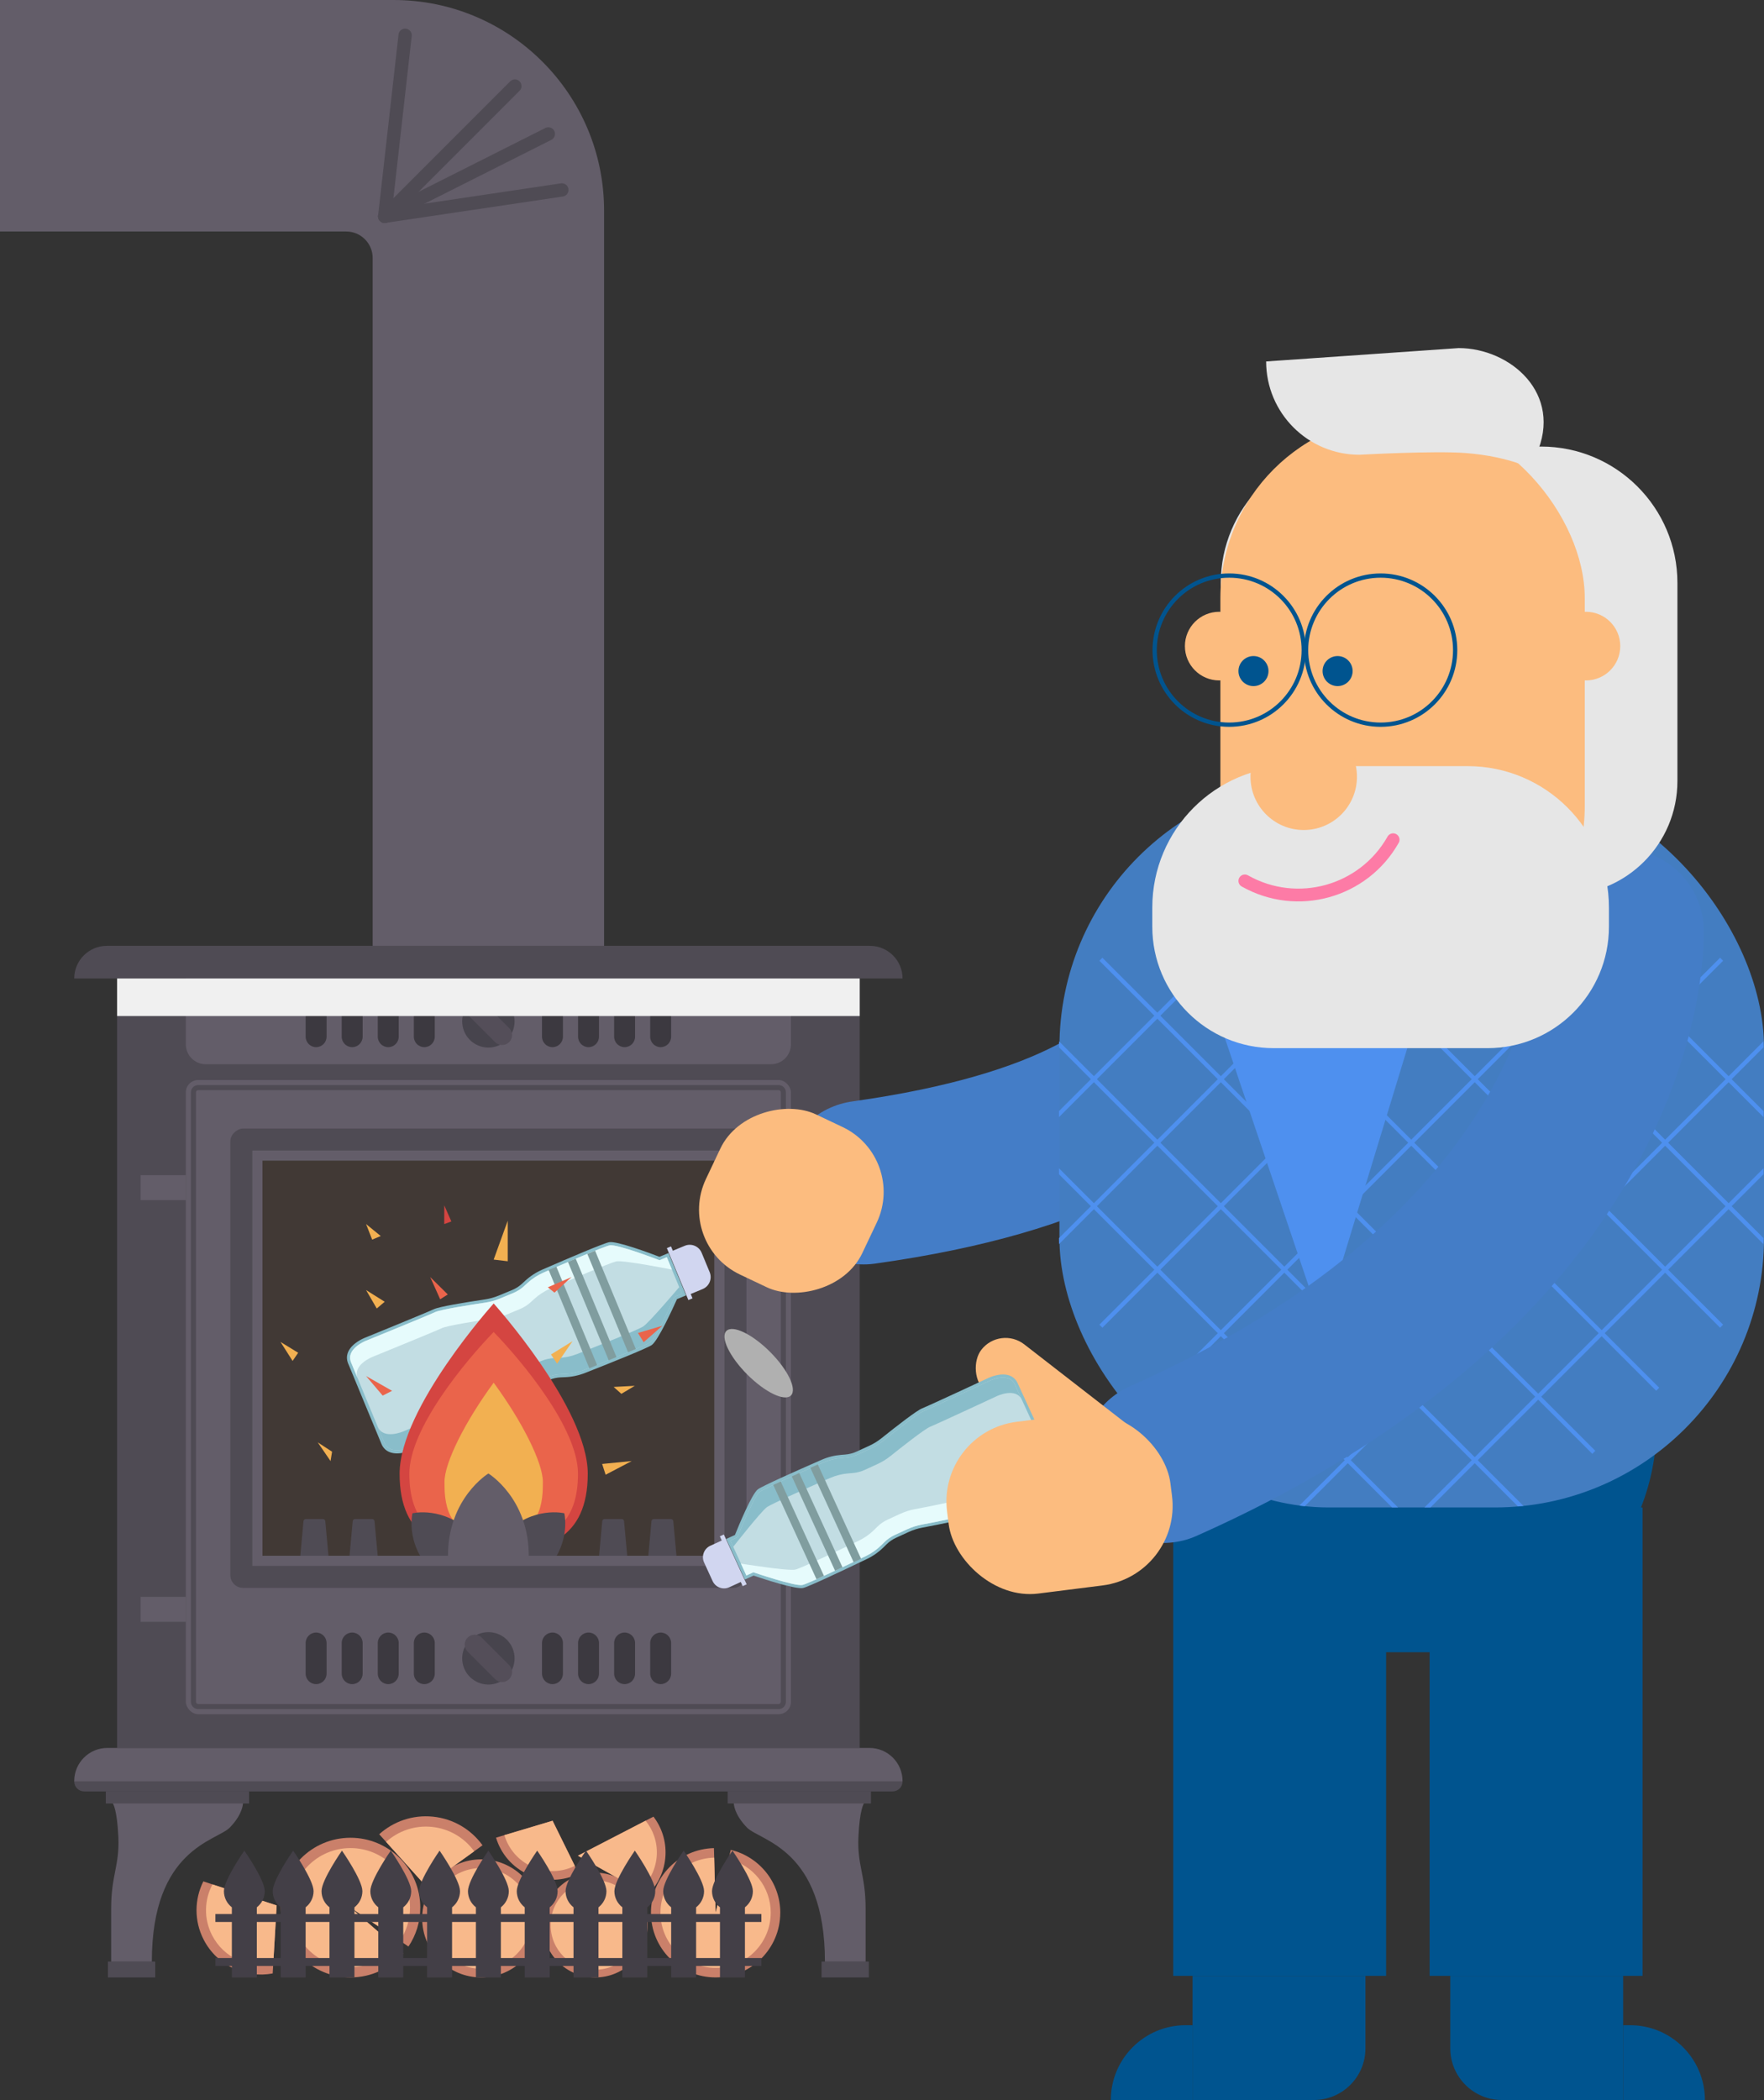 <?xml version="1.0" encoding="UTF-8"?>
<svg xmlns="http://www.w3.org/2000/svg" xmlns:xlink="http://www.w3.org/1999/xlink" viewBox="0 0 1328.17 1580.53">
  <rect x="0" y="0" width="1328.17" height="1580.53" fill="#333333" stroke="none"/>
  <defs>
    <style>
      .cls-1, .cls-2, .cls-3, .cls-4, .cls-5, .cls-6, .cls-7, .cls-8, .cls-9, .cls-10, .cls-11 {
        fill: none;
      }

      .cls-2 {
        stroke: #447dc7;
        stroke-width: 123.26px;
      }

      .cls-2, .cls-3, .cls-4, .cls-5, .cls-6, .cls-7, .cls-8, .cls-9, .cls-10, .cls-11 {
        stroke-miterlimit: 10;
      }

      .cls-2, .cls-7, .cls-8, .cls-9, .cls-10 {
        stroke-linecap: round;
      }

      .cls-12 {
        clip-path: url(#clippath);
      }

      .cls-13 {
        fill: #f8b98b;
      }

      .cls-14 {
        fill: #00548f;
      }

      .cls-15 {
        fill: #e6e6e6;
      }

      .cls-16 {
        fill: #e6fbfc;
      }

      .cls-17 {
        fill: #ea644b;
      }

      .cls-18 {
        fill: #f2b051;
      }

      .cls-19 {
        fill: #fcbc7f;
      }

      .cls-20 {
        fill: #b4dee1;
      }

      .cls-21 {
        fill: #89bdca;
      }

      .cls-22 {
        fill: #c2dde3;
      }

      .cls-23 {
        fill: #b0b0b0;
      }

      .cls-24 {
        fill: #ca806a;
      }

      .cls-25 {
        fill: #d44541;
      }

      .cls-26 {
        fill: #d1d6f0;
      }

      .cls-27 {
        fill: #433f47;
      }

      .cls-28 {
        fill: #413935;
      }

      .cls-29 {
        fill: #437dc1;
      }

      .cls-30 {
        fill: #9ac4fd;
      }

      .cls-31 {
        fill: #544e59;
      }

      .cls-32 {
        fill: #635d69;
      }

      .cls-33 {
        fill: #47444d;
      }

      .cls-34 {
        fill: #3c3940;
      }

      .cls-35 {
        fill: #4f4b54;
      }

      .cls-36, .cls-37 {
        fill: #4e90ef;
      }

      .cls-3 {
        stroke-width: 6.16px;
      }

      .cls-3, .cls-4 {
        stroke: #809d9f;
      }

      .cls-4 {
        stroke-width: 6.32px;
      }

      .cls-38 {
        fill: #f0f0f0;
        mix-blend-mode: multiply;
      }

      .cls-5, .cls-6 {
        stroke-width: 3.21px;
      }

      .cls-5, .cls-11 {
        stroke: #00548f;
      }

      .cls-6 {
        stroke: #4e90ef;
      }

      .cls-7 {
        stroke-width: 4.77px;
      }

      .cls-7, .cls-8 {
        stroke: #e09f6e;
      }

      .cls-8 {
        stroke-width: 6.41px;
      }

      .cls-9 {
        stroke: #4f4b54;
        stroke-width: 10px;
      }

      .cls-39 {
        isolation: isolate;
      }

      .cls-10 {
        stroke: #fd7ba6;
        stroke-width: 9.62px;
      }

      .cls-11 {
        stroke-width: 160.3px;
      }

      .cls-37 {
        opacity: .3;
      }
    </style>
    <clipPath id="clippath">
      <rect class="cls-1" x="797.33" y="585.51" width="530.49" height="549.05" rx="202.7" ry="202.7"/>
    </clipPath>
  </defs>
  <g class="cls-39">
    <g id="Vrstva_1" data-name="Vrstva 1">
      <g>
        <g>
          <g>
            <g>
              <path class="cls-24" d="M301.1,1460.68l-37.21-24.97,33.83,29.4,5.86,5.09c-9.66,11.08-23.84,18.07-39.69,18.07-29.02,0-52.56-23.52-52.56-52.56s23.54-52.56,52.56-52.56,52.56,23.54,52.56,52.56c0,10.85-3.28,20.92-8.91,29.3l-6.44-4.32Z"/>
              <path class="cls-13" d="M301.1,1460.68l-37.21-24.97,33.83,29.4c-8.22,9.45-20.32,15.42-33.83,15.42-24.75,0-44.8-20.07-44.8-44.82s20.05-44.8,44.8-44.8,44.82,20.07,44.82,44.8c0,9.25-2.8,17.85-7.61,24.97Z"/>
            </g>
            <g>
              <circle class="cls-24" cx="362.31" cy="1443.84" r="44.44"/>
              <circle class="cls-13" cx="362.31" cy="1443.84" r="37.89" transform="translate(-914.83 679.08) rotate(-45)"/>
            </g>
            <g>
              <circle class="cls-24" cx="448.18" cy="1448.86" r="39.42"/>
              <circle class="cls-13" cx="448.18" cy="1448.86" r="33.61"/>
            </g>
            <g>
              <path class="cls-24" d="M587.48,1439.59c0,26.89-21.79,48.68-48.68,48.68s-48.68-21.79-48.68-48.68,21.11-48,47.42-48.65l.19,7.18,1.08,41.47,9.73-40.36,1.68-6.96c21.38,5.11,37.28,24.36,37.28,47.31Z"/>
              <path class="cls-13" d="M580.3,1439.59c0,22.92-18.58,41.5-41.5,41.5s-41.52-18.58-41.52-41.5,18.02-40.92,40.44-41.47l1.08,41.47,9.73-40.36c18.24,4.38,31.78,20.79,31.78,40.36Z"/>
            </g>
            <g>
              <path class="cls-24" d="M205.32,1485.28c-20.5,3.85-41.94-5.95-51.98-25.45-7.34-14.27-6.91-30.51-.24-43.84l6.87,2.26,48.32,15.83-2.54,43.81-.43,7.39Z"/>
              <path class="cls-13" d="M205.75,1477.89c-17.99,4.21-37.22-4.14-46.06-21.32-6.44-12.51-5.86-26.78,.28-38.32l48.32,15.83-2.54,43.81Z"/>
            </g>
            <g>
              <path class="cls-24" d="M285.52,1380.51c10.62-9.55,25.03-14.77,40.35-13.25,15.6,1.54,28.92,9.77,37.44,21.55l-6.29,4.53-36.33,26.22-29.99-33.3-5.18-5.75Z"/>
              <path class="cls-13" d="M290.71,1386.26c9.05-8.14,21.34-12.59,34.41-11.3,13.3,1.32,24.66,8.33,31.91,18.38l-36.33,26.22-29.99-33.3Z"/>
            </g>
            <g>
              <path class="cls-24" d="M435.72,1410.19c-11.37,5.58-25.02,6.31-37.51,.84-12.43-5.45-21.12-15.9-24.73-27.96l6.3-1.89,36.28-10.85,16.75,33.98,2.91,5.88Z"/>
              <path class="cls-13" d="M432.81,1404.31c-9.67,4.77-21.31,5.4-31.97,.73-10.6-4.65-18.01-13.57-21.07-23.85l36.28-10.85,16.75,33.98Z"/>
            </g>
            <g>
              <path class="cls-24" d="M492.02,1367.26c6.15,8.06,9.59,18.25,9.04,29.16-.59,11.71-5.65,22.12-13.48,29.68-2.01-1.13-4.01-2.24-6.01-3.37-24.27-13.57-46.42-26.08-46.42-26.08,0,0,24.45-12.68,50.95-26.35,1.97-1.01,3.94-2.03,5.92-3.04Z"/>
              <path class="cls-13" d="M486.1,1370.3c5.69,7,8.91,16.06,8.42,25.79-.54,10.69-5.47,20.12-12.95,26.64-24.27-13.57-46.42-26.08-46.42-26.08,0,0,24.45-12.68,50.95-26.35Z"/>
            </g>
          </g>
          <g>
            <g>
              <path class="cls-27" d="M199.35,1423.33c0-8.5-15.38-30.48-15.38-30.48,0,0-15.38,21.99-15.38,30.48,0,4.95,2.35,9.34,5.98,12.16v52.8h18.8v-52.8c3.63-2.81,5.98-7.21,5.98-12.16Z"/>
              <path class="cls-27" d="M236.1,1423.33c0-8.5-15.38-30.48-15.38-30.48,0,0-15.38,21.99-15.38,30.48,0,4.95,2.35,9.34,5.98,12.16v52.8h18.8v-52.8c3.63-2.81,5.98-7.21,5.98-12.16Z"/>
              <path class="cls-27" d="M272.85,1423.33c0-8.5-15.38-30.48-15.38-30.48,0,0-15.38,21.99-15.38,30.48,0,4.95,2.35,9.34,5.98,12.16v52.8h18.8v-52.8c3.63-2.81,5.98-7.21,5.98-12.16Z"/>
              <path class="cls-27" d="M309.6,1423.33c0-8.5-15.38-30.48-15.38-30.48,0,0-15.38,21.99-15.38,30.48,0,4.95,2.35,9.34,5.98,12.16v52.8h18.8v-52.8c3.63-2.81,5.98-7.21,5.98-12.16Z"/>
              <path class="cls-27" d="M346.35,1423.33c0-8.5-15.38-30.48-15.38-30.48,0,0-15.38,21.99-15.38,30.48,0,4.95,2.35,9.34,5.98,12.16v52.8h18.8v-52.8c3.63-2.81,5.98-7.21,5.98-12.16Z"/>
              <path class="cls-27" d="M383.1,1423.33c0-8.5-15.38-30.48-15.38-30.48,0,0-15.38,21.99-15.38,30.48,0,4.95,2.35,9.34,5.98,12.16v52.8h18.8v-52.8c3.63-2.81,5.98-7.21,5.98-12.16Z"/>
              <path class="cls-27" d="M419.85,1423.33c0-8.5-15.38-30.48-15.38-30.48,0,0-15.38,21.99-15.38,30.48,0,4.95,2.35,9.34,5.98,12.16v52.8h18.8v-52.8c3.63-2.81,5.98-7.21,5.98-12.16Z"/>
              <path class="cls-27" d="M456.6,1423.33c0-8.5-15.38-30.48-15.38-30.48,0,0-15.38,21.99-15.38,30.48,0,4.95,2.35,9.34,5.98,12.16v52.8h18.8v-52.8c3.63-2.81,5.98-7.21,5.98-12.16Z"/>
              <path class="cls-27" d="M493.36,1423.33c0-8.5-15.38-30.48-15.38-30.48,0,0-15.38,21.99-15.38,30.48,0,4.95,2.35,9.34,5.98,12.16v52.8h18.8v-52.8c3.63-2.81,5.98-7.21,5.98-12.16Z"/>
              <path class="cls-27" d="M530.11,1423.33c0-8.5-15.38-30.48-15.38-30.48,0,0-15.38,21.99-15.38,30.48,0,4.95,2.35,9.34,5.98,12.16v52.8h18.8v-52.8c3.63-2.81,5.98-7.21,5.98-12.16Z"/>
              <path class="cls-27" d="M566.86,1423.33c0-8.5-15.38-30.48-15.38-30.48,0,0-15.38,21.99-15.38,30.48,0,4.95,2.35,9.34,5.98,12.16v52.8h18.8v-52.8c3.63-2.81,5.98-7.21,5.98-12.16Z"/>
            </g>
            <rect class="cls-27" x="162.18" y="1473.67" width="411.09" height="5.97"/>
            <rect class="cls-27" x="162.18" y="1440.56" width="411.09" height="5.97"/>
          </g>
          <g id="Fireplace_07">
            <rect class="cls-35" x="88.16" y="736.44" width="559.13" height="579.12"/>
            <path class="cls-35" d="M655,711.88H80.44c-13.56,0-24.55,10.99-24.55,24.55H679.55c0-13.56-10.99-24.55-24.55-24.55Z"/>
            <path class="cls-32" d="M80.8,1315.55H654.64c13.75,0,24.92,11.16,24.92,24.92v.37H55.89v-.37c0-13.75,11.16-24.92,24.92-24.92Z"/>
            <path class="cls-32" d="M139.92,736.44h455.61v49.57c0,8.26-6.71,14.97-14.97,14.97H154.89c-8.26,0-14.97-6.71-14.97-14.97v-49.57h0Z"/>
            <g>
              <g>
                <path class="cls-34" d="M238.01,788.12c-4.35,0-7.88-3.53-7.88-7.88v-23.07c0-4.35,3.53-7.88,7.88-7.88s7.88,3.53,7.88,7.88v23.07c0,4.35-3.53,7.88-7.88,7.88Z"/>
                <path class="cls-34" d="M265.16,788.12c-4.35,0-7.88-3.53-7.88-7.88v-23.07c0-4.35,3.53-7.88,7.88-7.88s7.88,3.53,7.88,7.88v23.07c0,4.35-3.53,7.88-7.88,7.88Z"/>
                <path class="cls-34" d="M292.32,788.12c-4.35,0-7.88-3.53-7.88-7.88v-23.07c0-4.35,3.53-7.88,7.88-7.88s7.88,3.53,7.88,7.88v23.07c0,4.35-3.53,7.88-7.88,7.88Z"/>
                <path class="cls-34" d="M319.47,788.12c-4.35,0-7.88-3.53-7.88-7.88v-23.07c0-4.35,3.53-7.88,7.88-7.88s7.88,3.53,7.88,7.88v23.07c0,4.35-3.53,7.88-7.88,7.88Z"/>
              </g>
              <g>
                <path class="cls-34" d="M415.97,788.12c-4.35,0-7.88-3.53-7.88-7.88v-23.07c0-4.35,3.53-7.88,7.88-7.88s7.88,3.53,7.88,7.88v23.07c0,4.35-3.53,7.88-7.88,7.88Z"/>
                <path class="cls-34" d="M443.12,788.12c-4.35,0-7.88-3.53-7.88-7.88v-23.07c0-4.35,3.53-7.88,7.88-7.88s7.88,3.53,7.88,7.88v23.07c0,4.35-3.53,7.88-7.88,7.88Z"/>
                <path class="cls-34" d="M470.28,788.12c-4.35,0-7.88-3.53-7.88-7.88v-23.07c0-4.35,3.53-7.88,7.88-7.88s7.88,3.53,7.88,7.88v23.07c0,4.35-3.53,7.88-7.88,7.88Z"/>
                <path class="cls-34" d="M497.43,788.12c-4.35,0-7.88-3.53-7.88-7.88v-23.07c0-4.35,3.53-7.88,7.88-7.88s7.88,3.53,7.88,7.88v23.07c0,4.35-3.53,7.88-7.88,7.88Z"/>
              </g>
              <g>
                <circle class="cls-33" cx="367.72" cy="768.71" r="19.73" transform="translate(-266.18 199.23) rotate(-22.5)"/>
                <path class="cls-31" d="M383.36,784.34c-2.92,2.92-7.65,2.92-10.58,0l-20.7-20.7c-2.92-2.92-2.92-7.65,0-10.57,2.92-2.92,7.65-2.92,10.58,0l20.7,20.7c2.92,2.92,2.92,7.65,0,10.58Z"/>
              </g>
            </g>
            <rect class="cls-38" x="88.16" y="736.44" width="559.13" height="28.26"/>
            <rect class="cls-32" x="139.92" y="812.86" width="455.61" height="477.29" rx="9.28" ry="9.28"/>
            <path class="cls-35" d="M586.24,816.67H149.2c-3.01,0-5.46,2.45-5.46,5.46v458.73c0,3.01,2.45,5.46,5.46,5.46h437.05c3.01,0,5.46-2.45,5.46-5.46v-458.73c0-3.01-2.45-5.46-5.46-5.46Zm1.64,464.19c0,.91-.74,1.64-1.64,1.64H149.2c-.91,0-1.64-.74-1.64-1.64v-458.73c0-.91,.74-1.64,1.64-1.64h437.05c.91,0,1.64,.74,1.64,1.64v458.73Z"/>
            <g>
              <g>
                <path class="cls-34" d="M238.01,1267.53c-4.35,0-7.88-3.53-7.88-7.88v-23.07c0-4.35,3.53-7.88,7.88-7.88s7.88,3.53,7.88,7.88v23.07c0,4.35-3.53,7.88-7.88,7.88Z"/>
                <path class="cls-34" d="M265.16,1267.53c-4.35,0-7.88-3.53-7.88-7.88v-23.07c0-4.35,3.53-7.88,7.88-7.88s7.88,3.53,7.88,7.88v23.07c0,4.35-3.53,7.88-7.88,7.88Z"/>
                <path class="cls-34" d="M292.32,1267.53c-4.35,0-7.88-3.53-7.88-7.88v-23.07c0-4.35,3.53-7.88,7.88-7.88s7.88,3.53,7.88,7.88v23.07c0,4.35-3.53,7.88-7.88,7.88Z"/>
                <path class="cls-34" d="M319.47,1267.53c-4.35,0-7.88-3.53-7.88-7.88v-23.07c0-4.35,3.53-7.88,7.88-7.88s7.88,3.53,7.88,7.88v23.07c0,4.35-3.53,7.88-7.88,7.88Z"/>
              </g>
              <g>
                <path class="cls-34" d="M415.97,1267.53c-4.35,0-7.88-3.53-7.88-7.88v-23.07c0-4.35,3.53-7.88,7.88-7.88s7.88,3.53,7.88,7.88v23.07c0,4.35-3.53,7.88-7.88,7.88Z"/>
                <path class="cls-34" d="M443.12,1267.53c-4.35,0-7.88-3.53-7.88-7.88v-23.07c0-4.35,3.53-7.88,7.88-7.88s7.88,3.53,7.88,7.88v23.07c0,4.35-3.53,7.88-7.88,7.88Z"/>
                <path class="cls-34" d="M470.28,1267.53c-4.35,0-7.88-3.53-7.88-7.88v-23.07c0-4.35,3.53-7.88,7.88-7.88s7.88,3.53,7.88,7.88v23.07c0,4.35-3.53,7.88-7.88,7.88Z"/>
                <path class="cls-34" d="M497.43,1267.53c-4.35,0-7.88-3.53-7.88-7.88v-23.07c0-4.35,3.53-7.88,7.88-7.88s7.88,3.53,7.88,7.88v23.07c0,4.35-3.53,7.88-7.88,7.88Z"/>
              </g>
              <g>
                <circle class="cls-33" cx="367.72" cy="1248.12" r="19.73" transform="translate(-449.64 235.73) rotate(-22.5)"/>
                <path class="cls-31" d="M383.36,1263.76c-2.92,2.92-7.65,2.92-10.58,0l-20.7-20.7c-2.92-2.92-2.92-7.65,0-10.57,2.92-2.92,7.65-2.92,10.58,0l20.7,20.7c2.92,2.92,2.92,7.65,0,10.58Z"/>
              </g>
            </g>
            <rect class="cls-35" x="194.86" y="827.94" width="345.73" height="388.58" rx="9.62" ry="9.62" transform="translate(1389.95 654.51) rotate(90)"/>
            <rect class="cls-32" x="211.4" y="844.49" width="312.63" height="355.48" transform="translate(1389.95 654.51) rotate(90)"/>
            <rect class="cls-28" x="197.61" y="873.55" width="340.21" height="297.35"/>
            <path class="cls-23" d="M579.78,1017.44c13.42,13.42,20.47,28.13,15.75,32.85-4.72,4.72-19.43-2.33-32.85-15.75-13.42-13.42-20.47-28.13-15.75-32.85s19.43,2.33,32.85,15.75Z"/>
            <rect class="cls-32" x="105.88" y="884.45" width="34.04" height="18.77"/>
            <rect class="cls-32" x="105.88" y="1201.85" width="34.04" height="18.77"/>
            <g>
              <g>
                <path class="cls-22" d="M275.73,1056.04c-4.53-11-6.8-16.5-8.37-20.28-1.09-2.62-4.14-9.96-4.14-9.96-1.09-2.64-1.11-5.25-.04-7.76,2.69-6.34,11.35-9.82,11.72-9.97,.45-.19,46.59-18.98,52.16-21.6,4.3-2.02,25.64-5.41,37.98-7.25,3.75-.56,7.44-1.58,10.94-3.03l9.98-4.13c2.93-1.21,5.59-2.91,7.92-5.06l2.29-2.11c3.74-3.45,8-6.22,12.66-8.25,16.81-7.32,45.66-19.72,50.02-20.53,5.64-1.06,32.82,9.22,37.69,11.09l6.16-2.55,12.3,29.69-6.16,2.55c-2.12,4.77-14.08,31.26-18.81,34.49-3.67,2.51-32.83,14.14-49.89,20.85-4.73,1.86-9.71,2.91-14.79,3.12l-3.11,.13c-3.17,.13-6.26,.81-9.18,2.02l-9.98,4.13c-3.5,1.45-6.83,3.33-9.88,5.59-10.03,7.43-27.52,20.13-31.98,21.73-5.79,2.08-51.7,21.42-52.17,21.61-.35,.15-8.94,3.82-15.32,1.24-2.53-1.02-4.36-2.87-5.45-5.5,0,0-2.4-5.8-3.64-8.81-4.44-10.72-8.9-21.44-8.9-21.44Z"/>
                <path class="cls-21" d="M513.44,973.69l-5.5,2.28s-13.82,31.17-18.59,34.43c-3.68,2.52-35.34,15.09-49.65,20.72-4.6,1.81-9.46,2.83-14.4,3.03l-3.11,.13c-3.3,.13-6.54,.85-9.59,2.11l-9.98,4.13c-3.6,1.49-7,3.42-10.13,5.74-8.76,6.49-27.23,19.97-31.68,21.57-5.89,2.12-52.23,21.63-52.23,21.63,0,0-15.01,6.51-19.21-3.63,0,0,0,0,0-.01-1.14-2.77-2.38-5.76-3.62-8.76-4.45-10.73-8.91-21.47-8.91-21.47-4.53-10.99-6.8-16.49-8.36-20.27-1.57-3.78-2.43-5.85-4.15-9.98,0,0,0,0,0-.01-4.2-10.14,11.02-16.15,11.02-16.15,0,0,46.57-18.97,52.23-21.63,4.28-2.01,26.87-5.54,37.65-7.14,3.86-.57,7.62-1.62,11.22-3.11l9.98-4.13c3.05-1.26,5.85-3.05,8.27-5.29l2.29-2.11c3.63-3.35,7.8-6.06,12.33-8.04,14.1-6.14,45.38-19.64,49.76-20.46,5.68-1.06,37.49,11.2,37.49,11.2l5.5-2.28,5.69,13.74,5.69,13.74m3.11,1.29l-.91-2.2-5.69-13.74-5.69-13.74-.91-2.2-2.2,.91-4.62,1.91c-7.01-2.68-32.14-12.06-37.89-10.98-4.25,.8-29.68,11.65-50.27,20.61-4.78,2.08-9.15,4.93-12.99,8.47l-2.29,2.11c-2.23,2.05-4.77,3.68-7.57,4.84l-9.98,4.13c-3.41,1.41-7,2.41-10.66,2.95-15.15,2.26-34.1,5.36-38.32,7.35-5.54,2.61-51.65,21.39-52.11,21.58-.36,.14-9.48,3.81-12.35,10.6-1.19,2.82-1.18,5.73,.03,8.67l1.4,3.36c.92,2.22,1.67,4.01,2.75,6.63,1.57,3.78,3.83,9.27,8.36,20.26,0,0,4.47,10.74,8.92,21.47,1.24,3,2.48,6,3.62,8.76,1.22,2.95,3.28,5.02,6.11,6.17,6.84,2.77,15.87-1.09,16.25-1.25,.44-.18,46.33-19.51,52.08-21.58,4.38-1.57,19.97-12.78,32.29-21.9,2.97-2.2,6.21-4.04,9.62-5.45l9.98-4.13c2.8-1.16,5.75-1.81,8.77-1.93l3.11-.13c5.21-.21,10.32-1.29,15.17-3.2,20.89-8.22,46.55-18.53,50.12-20.97,4.83-3.31,15.97-27.7,19.03-34.56l4.62-1.91,2.2-.91h0Z"/>
              </g>
              <g>
                <path class="cls-20" d="M264.87,1026.66c2.89,7,3.31,8.04,3.31,8.04,0,0,1.41,3.38,3.43,8.24-2.42-5.85-3.9-9.44-6.74-16.28Z"/>
                <path class="cls-20" d="M282.54,1069.33s0,.02,.01,.03c-.19-.45-.37-.9-.56-1.34,.18,.44,.37,.89,.54,1.31Z"/>
                <path class="cls-21" d="M308.59,1089.46s46.34-19.52,52.23-21.63c4.45-1.6,22.92-15.08,31.68-21.57,3.13-2.32,6.53-4.24,10.13-5.74l9.98-4.13c3.05-1.26,6.29-1.98,9.59-2.11l3.11-.13c4.94-.2,9.8-1.23,14.4-3.03,14.31-5.63,45.98-18.21,49.65-20.72,4.77-3.26,18.59-34.43,18.59-34.43l5.5-2.28-2.05-4.95s-22.28,26.3-27.05,29.56c-3.68,2.52-35.34,15.09-49.65,20.72-4.6,1.81-9.46,2.83-14.4,3.03l-3.11,.13c-3.3,.13-6.54,.85-9.59,2.11l-9.98,4.13c-3.6,1.49-7,3.42-10.13,5.74-8.76,6.49-27.23,19.97-31.68,21.57-5.89,2.12-52.23,21.63-52.23,21.63,0,0-15,6.5-19.21-3.61,2.19,5.29,2.86,6.88,5,12.07,4.19,10.16,19.22,3.64,19.22,3.64Z"/>
                <path class="cls-20" d="M264.32,1025.35c.18,.43,.36,.87,.55,1.31-.18-.44-.37-.89-.55-1.34,0,0,0,.02,0,.03Z"/>
                <path class="cls-20" d="M271.6,1042.94c2.01,4.87,5.23,12.65,5.23,12.65,0,0,2.26,5.43,5.16,12.42-2.83-6.84-7.96-19.22-10.39-25.07Z"/>
              </g>
              <g>
                <path class="cls-20" d="M269.33,1037.44c.18,.43,.36,.87,.55,1.31-.18-.44-.37-.89-.55-1.34,0,0,0,.02,0,.03Z"/>
                <path class="cls-20" d="M280.26,1063.83c2.01,4.87,3.4,8.25,3.4,8.25,0,0,2.26,5.43,5.16,12.43-2.83-6.84-6.14-14.83-8.57-20.68Z"/>
                <path class="cls-20" d="M289.37,1085.82s0,.02,.01,.03c-.19-.45-.37-.9-.56-1.34,.18,.44,.37,.89,.54,1.31Z"/>
                <path class="cls-16" d="M280.35,1021.28s46.57-18.97,52.23-21.63c4.28-2.01,26.87-5.54,37.65-7.14,3.86-.57,7.62-1.62,11.22-3.11l9.98-4.13c3.05-1.26,5.85-3.05,8.27-5.29l2.29-2.11c3.63-3.35,7.8-6.06,12.33-8.04,14.1-6.14,45.38-19.64,49.76-20.46,5.68-1.06,41.85,6.18,41.85,6.18l-3.87-9.35-5.5,2.28s-31.81-12.27-37.49-11.2c-4.38,.82-35.66,14.32-49.76,20.46-4.53,1.97-8.69,4.69-12.33,8.04l-2.29,2.11c-2.43,2.23-5.23,4.02-8.27,5.29l-9.98,4.13c-3.6,1.49-7.36,2.53-11.22,3.11-10.78,1.61-33.38,5.13-37.65,7.14-5.66,2.67-52.23,21.63-52.23,21.63,0,0-15.24,6.02-11.02,16.16,2.15,5.18,2.81,6.78,5,12.07-4.18-10.13,11.03-16.14,11.03-16.14Z"/>
              </g>
              <path class="cls-26" d="M520.07,973.9l8.99-3.73c4.97-2.06,7.33-7.75,5.27-12.72l-6.03-14.57c-2.06-4.97-7.75-7.33-12.72-5.27l-8.99,3.73-1.36-3.27-3.13,1.3,16.2,39.1,3.13-1.3-1.36-3.28Z"/>
              <line class="cls-4" x1="445.13" y1="942.5" x2="475.81" y2="1016.55"/>
              <line class="cls-4" x1="430.56" y1="948.53" x2="461.24" y2="1022.59"/>
              <line class="cls-4" x1="415.99" y1="954.57" x2="446.66" y2="1028.62"/>
            </g>
            <g>
              <g>
                <path class="cls-25" d="M442.54,1109.14c0,49.42-31.71,59.26-70.83,59.26s-70.83-9.85-70.83-59.26,70.83-128.1,70.83-128.1c0,0,70.83,78.68,70.83,128.1Z"/>
                <path class="cls-17" d="M371.7,1162.88c-45.68,0-63.48-17.79-63.48-53.74,0-34.11,42.29-84.79,63.48-106.64,21.19,21.86,63.48,72.53,63.48,106.64,0,35.96-17.8,53.74-63.48,53.74Z"/>
                <path class="cls-18" d="M371.7,1157.28c-37.03,0-37.03-29.11-37.03-42.01,0-14.5,15.64-45.53,37.03-74.62,21.39,29.09,37.03,60.12,37.03,74.62,0,12.9,0,42.01-37.03,42.01Z"/>
              </g>
              <polygon class="cls-18" points="239.22 1085.56 248.88 1099.64 250.03 1092.6 239.22 1085.56"/>
              <polygon class="cls-17" points="275.62 1035.65 288.13 1050.37 295.22 1046.78 275.62 1035.65"/>
              <polygon class="cls-18" points="283.67 984.82 275.62 970.94 289.65 979.74 283.67 984.82"/>
              <polygon class="cls-17" points="323.91 961.15 331.42 977.88 337.16 974.25 323.91 961.15"/>
              <polygon class="cls-18" points="275.62 921.26 280.22 932.99 286.66 930.27 275.62 921.26"/>
              <polygon class="cls-18" points="382.28 918.76 371.7 948 382.28 949.26 382.28 918.76"/>
              <polygon class="cls-18" points="414.86 1019.42 431.11 1009.38 419.46 1026.36 414.86 1019.42"/>
              <polygon class="cls-17" points="412.48 968.85 430.35 961.15 417.47 972.88 412.48 968.85"/>
              <polygon class="cls-18" points="462.02 1043.85 477.97 1043.01 467.85 1049.04 462.02 1043.85"/>
              <polygon class="cls-18" points="220.31 1024.28 211.19 1009.97 224.5 1018.13 220.31 1024.28"/>
              <polygon class="cls-25" points="334.48 921.26 334.52 907.22 339.84 919.31 334.48 921.26"/>
              <polygon class="cls-18" points="456 1109.92 453.36 1101.81 475.62 1099.64 456 1109.92"/>
              <polygon class="cls-17" points="480.33 1003.24 498.73 997.8 484.62 1010.18 480.33 1003.24"/>
            </g>
            <g>
              <path class="cls-35" d="M419.15,1170.9h-21.65l-2.3-2.3-14.59-14.57c20.82-20.84,44.27-15.11,44.27-15.11,0,0,3.72,15.2-5.73,31.98Z"/>
              <path class="cls-35" d="M354.82,1154.03l-16.88,16.88h-21.66c-9.43-16.79-5.73-31.98-5.73-31.98,0,0,23.44-5.73,44.27,15.11Z"/>
              <path class="cls-32" d="M367.72,1108.99s-30.42,18.48-30.42,61.92h60.83c0-43.44-30.42-61.92-30.42-61.92Z"/>
            </g>
            <path class="cls-35" d="M468.06,1143.25h-12.8c-.94,0-1.72,.71-1.81,1.65l-2.39,26.01h21.2l-2.39-26.01c-.09-.93-.87-1.65-1.81-1.65Z"/>
            <path class="cls-35" d="M505.13,1143.25h-12.8c-.94,0-1.72,.71-1.81,1.65l-2.39,26.01h21.2l-2.39-26.01c-.09-.93-.87-1.65-1.81-1.65Z"/>
            <path class="cls-35" d="M267.38,1143.25h12.8c.94,0,1.72,.71,1.81,1.65l2.39,26.01h-21.2l2.39-26.01c.09-.93,.87-1.65,1.81-1.65Z"/>
            <path class="cls-35" d="M230.31,1143.25h12.8c.94,0,1.72,.71,1.81,1.65l2.39,26.01h-21.2l2.39-26.01c.09-.93,.87-1.65,1.81-1.65Z"/>
            <path class="cls-35" d="M672.11,1348.27H63.33c-4.11,0-7.44-3.33-7.44-7.44H679.55c0,4.11-3.33,7.44-7.44,7.44Z"/>
            <g>
              <rect class="cls-35" x="547.9" y="1348.27" width="107.87" height="9.1"/>
              <path class="cls-32" d="M552.52,1357.37s0,7.95,9.89,18.1c9.89,10.15,58.7,15.72,58.7,100.87h30.63v-40.28c0-24.56-6.38-32.09-5.42-53.38,.96-21.29,4.15-25.31,4.15-25.31h-97.94Z"/>
              <rect class="cls-35" x="618.56" y="1476.35" width="35.62" height="11.93"/>
            </g>
            <g>
              <rect class="cls-35" x="79.67" y="1348.27" width="107.87" height="9.1" transform="translate(267.2 2705.65) rotate(180)"/>
              <path class="cls-32" d="M182.92,1357.37s0,7.95-9.89,18.1c-9.89,10.15-58.7,15.72-58.7,100.87h-30.63v-40.28c0-24.56,6.38-32.09,5.42-53.38-.96-21.29-4.15-25.31-4.15-25.31h97.94Z"/>
              <rect class="cls-35" x="81.25" y="1476.35" width="35.62" height="11.93" transform="translate(198.13 2964.63) rotate(180)"/>
            </g>
            <path class="cls-32" d="M0,0V174.23H260.66c11.01,0,19.94,8.93,19.94,19.94V711.88h174.23V158.52h0C454.84,70.97,383.86,0,296.32,0H0Z"/>
            <line class="cls-9" x1="289.65" y1="162.8" x2="387.68" y2="64.76"/>
            <line class="cls-9" x1="289.65" y1="162.8" x2="412.87" y2="100.8"/>
            <line class="cls-9" x1="289.65" y1="162.8" x2="423.06" y2="142.95"/>
            <line class="cls-9" x1="289.65" y1="162.8" x2="305.03" y2="26.54"/>
          </g>
        </g>
        <g>
          <g>
            <line class="cls-11" x1="1156.56" y1="1134.56" x2="1156.56" y2="1487.1"/>
            <g>
              <path class="cls-14" d="M1091.97,1487.1h130.15v93.43h-91.3c-21.44,0-38.85-17.41-38.85-38.85v-54.58h0Z"/>
              <path class="cls-14" d="M1222.12,1524.24h5.26c31.07,0,56.3,25.23,56.3,56.3h-61.56v-56.3h0Z"/>
            </g>
          </g>
          <g>
            <line class="cls-11" x1="963.5" y1="1134.56" x2="963.5" y2="1487.1"/>
            <g>
              <path class="cls-14" d="M936.79,1487.1h91.3v93.43h-130.15v-54.58c0-21.44,17.41-38.85,38.85-38.85Z" transform="translate(1926.02 3067.64) rotate(-180)"/>
              <path class="cls-14" d="M836.38,1524.24h61.56c0,31.07-25.23,56.3-56.3,56.3h-5.26v-56.3h0Z" transform="translate(1734.31 3104.77) rotate(-180)"/>
            </g>
          </g>
          <path class="cls-14" d="M867.16,1072.02h380.19c0,94.65-76.84,171.5-171.5,171.5h-37.2c-94.65,0-171.5-76.84-171.5-171.5h0Z"/>
          <path class="cls-2" d="M650.25,890.01c314.6-44.04,253.73-189.35,253.73-189.35"/>
          <g>
            <rect class="cls-19" x="953.96" y="402.55" width="216.86" height="216.09"/>
            <rect class="cls-37" x="953.96" y="414.41" width="216.86" height="203.78"/>
          </g>
          <path class="cls-7" d="M1085.12,656.98c-12.55-12.55-32.9-12.55-45.46,0"/>
          <path class="cls-30" d="M1179.09,809.69h68.26v34.13c0,18.84-15.29,34.13-34.13,34.13h0c-18.84,0-34.13-15.29-34.13-34.13v-34.13h0Z"/>
          <rect class="cls-29" x="797.68" y="585.51" width="530.49" height="549.05" rx="202.7" ry="202.7"/>
          <g class="cls-12">
            <g>
              <g>
                <line class="cls-6" x1="1103.81" y1="532.05" x2="732.69" y2="903.17"/>
                <line class="cls-6" x1="1151.92" y1="579.53" x2="780.8" y2="950.65"/>
                <line class="cls-6" x1="1200.03" y1="627" x2="828.9" y2="998.12"/>
                <line class="cls-6" x1="1248.13" y1="674.47" x2="877.01" y2="1045.59"/>
                <line class="cls-6" x1="1296.24" y1="721.95" x2="925.12" y2="1093.07"/>
                <line class="cls-6" x1="1344.35" y1="769.42" x2="973.23" y2="1140.54"/>
                <line class="cls-6" x1="1392.45" y1="816.89" x2="1021.33" y2="1188.01"/>
              </g>
              <g>
                <line class="cls-6" x1="1021.33" y1="532.05" x2="1392.45" y2="903.17"/>
                <line class="cls-6" x1="973.23" y1="579.53" x2="1344.35" y2="950.65"/>
                <line class="cls-6" x1="925.12" y1="627" x2="1296.24" y2="998.12"/>
                <line class="cls-6" x1="877.01" y1="674.47" x2="1248.13" y2="1045.59"/>
                <line class="cls-6" x1="828.9" y1="721.95" x2="1200.03" y2="1093.07"/>
                <line class="cls-6" x1="780.8" y1="769.42" x2="1151.92" y2="1140.54"/>
                <line class="cls-6" x1="732.69" y1="816.89" x2="1103.81" y2="1188.01"/>
              </g>
            </g>
          </g>
          <g>
            <line class="cls-8" x1="1083.03" y1="387.93" x2="1125.28" y2="387.93"/>
            <line class="cls-8" x1="989.94" y1="387.93" x2="1032.2" y2="387.93"/>
          </g>
          <polygon class="cls-36" points="901.97 721.29 995.67 998.52 1080.71 719.6 901.97 721.29"/>
          <path class="cls-2" d="M875.88,1099.64c355.05-157.96,345.29-398.98,345.29-398.98"/>
          <g>
            <path class="cls-15" d="M1021.8,336.1h138.55c56.64,0,102.63,45.99,102.63,102.63v149.12c0,47.34-38.43,85.77-85.77,85.77h-258.05v-234.89c0-56.64,45.99-102.63,102.63-102.63Z"/>
            <g>
              <circle class="cls-19" cx="1194.11" cy="486.28" r="25.83"/>
              <circle class="cls-19" cx="917.98" cy="486.28" r="25.83"/>
            </g>
            <rect class="cls-19" x="918.87" y="312.94" width="274.34" height="431.11" rx="137.17" ry="137.17"/>
            <circle class="cls-14" cx="1007.12" cy="505.07" r="11.31"/>
            <circle class="cls-14" cx="943.78" cy="505.07" r="11.31"/>
            <path class="cls-15" d="M974.06,576.6h130.9c58.76,0,106.46,47.7,106.46,106.46v14.41c0,50.44-40.95,91.4-91.4,91.4h-161.02c-50.44,0-91.4-40.95-91.4-91.4v-14.41c0-58.76,47.7-106.46,106.46-106.46Z"/>
            <path class="cls-10" d="M937.27,663c39.4,22.27,89.39,8.39,111.66-31.01"/>
            <circle class="cls-19" cx="981.61" cy="584.61" r="40.08"/>
            <circle class="cls-5" cx="1039.51" cy="489.31" r="56.12"/>
            <circle class="cls-5" cx="925.5" cy="489.31" r="56.12"/>
            <path class="cls-15" d="M1156.21,354.13s-18.43-10.53-52.65-13.16c-23.64-1.82-80.02,1.29-80.02,1.29-38.78,0-70.22-31.44-70.22-70.22h0s144.97-10.05,144.97-10.05c38.78,0,78.98,34.23,58.37,80.27l-.45,11.88Z"/>
          </g>
          <g>
            <rect class="cls-19" x="723.08" y="1038.71" width="149.58" height="46.03" rx="23.01" ry="23.01" transform="translate(818.51 -266.22) rotate(37.81)"/>
            <g>
              <g>
                <path class="cls-22" d="M778.49,1070.52c4.82,10.55,7.23,15.82,8.89,19.45,1.15,2.52,4.4,9.56,4.4,9.56,1.16,2.53,1.27,5.07,.32,7.56-2.39,6.27-10.7,9.98-11.06,10.14-.44,.2-44.7,20.19-50.03,22.95-4.11,2.13-24.79,6.2-36.74,8.44-3.64,.68-7.19,1.81-10.55,3.35l-9.57,4.39c-2.81,1.29-5.34,3.04-7.53,5.22l-2.15,2.14c-3.52,3.49-7.57,6.35-12.03,8.5-16.11,7.74-43.76,20.87-47.98,21.83-5.45,1.23-32.31-7.79-37.13-9.43l-5.91,2.71-13.06-28.48,5.91-2.71c1.9-4.72,12.58-30.96,17.07-34.29,3.48-2.58,31.47-14.97,47.85-22.13,4.54-1.99,9.35-3.19,14.29-3.57l3.03-.24c3.08-.24,6.07-1.02,8.87-2.3l9.57-4.39c3.36-1.54,6.53-3.5,9.42-5.81,9.5-7.6,26.08-20.61,30.37-22.34,5.57-2.24,49.6-22.75,50.04-22.95,.34-.16,8.57-4.04,14.88-1.76,2.5,.91,4.36,2.64,5.51,5.16,0,0,2.54,5.56,3.87,8.45,4.72,10.29,9.46,20.57,9.46,20.57Z"/>
                <path class="cls-21" d="M549.89,1159.4l5.27-2.42s12.33-30.87,16.86-34.22c3.49-2.58,33.88-15.99,47.62-22,4.42-1.93,9.12-3.11,13.92-3.48l3.03-.24c3.21-.25,6.34-1.06,9.26-2.41l9.57-4.39c3.45-1.58,6.69-3.58,9.66-5.96,8.3-6.64,25.8-20.45,30.08-22.17,5.66-2.28,50.1-22.98,50.1-22.98,0,0,14.39-6.89,18.85,2.83,0,0,0,0,0,.01,1.21,2.65,2.53,5.53,3.85,8.41,4.72,10.3,9.47,20.59,9.47,20.59,4.81,10.54,7.22,15.82,8.89,19.44,1.66,3.63,2.58,5.61,4.4,9.57,0,0,0,0,0,.01,4.46,9.72-10.15,16.14-10.15,16.14,0,0-44.68,20.17-50.1,22.98-4.09,2.12-25.98,6.37-36.42,8.33-3.74,.7-7.36,1.85-10.82,3.44l-9.57,4.39c-2.92,1.34-5.59,3.19-7.87,5.45l-2.15,2.14c-3.42,3.4-7.38,6.19-11.72,8.28-13.52,6.5-43.5,20.78-47.74,21.74-5.49,1.24-36.93-9.55-36.93-9.55l-5.27,2.42-6.05-13.18-6.05-13.18m-3.08-1.14l.97,2.11,6.05,13.18,6.05,13.18,.97,2.11,2.11-.97,4.43-2.03c6.93,2.36,31.75,10.58,37.32,9.32,4.11-.93,28.5-12.43,48.23-21.91,4.58-2.2,8.74-5.14,12.35-8.72l2.15-2.14c2.1-2.08,4.52-3.76,7.2-4.99l9.57-4.39c3.27-1.5,6.73-2.6,10.28-3.26,14.68-2.75,33.03-6.46,37.06-8.55,5.3-2.74,49.54-22.72,49.99-22.92,.35-.15,9.09-4.05,11.65-10.78,1.06-2.79,.94-5.63-.35-8.44l-1.48-3.22c-.98-2.13-1.77-3.85-2.92-6.36-1.66-3.62-4.07-8.9-8.88-19.44,0,0-4.75-10.3-9.47-20.59-1.32-2.88-2.64-5.75-3.85-8.4-1.3-2.83-3.38-4.77-6.18-5.79-6.76-2.45-15.42,1.64-15.79,1.81-.42,.2-44.42,20.69-49.96,22.92-4.21,1.69-19,13.18-30.66,22.51-2.82,2.25-5.9,4.16-9.18,5.66l-9.57,4.39c-2.68,1.23-5.53,1.97-8.48,2.2l-3.03,.24c-5.07,.4-10.01,1.63-14.67,3.67-20.06,8.77-44.68,19.74-48.07,22.26-4.59,3.4-14.55,27.57-17.28,34.36l-4.43,2.03-2.11,.97h0Z"/>
              </g>
              <g>
                <path class="cls-20" d="M790.15,1098.75c-3.07-6.71-3.52-7.71-3.52-7.71,0,0-1.49-3.24-3.64-7.91,2.57,5.62,4.14,9.06,7.16,15.62Z"/>
                <path class="cls-20" d="M771.38,1057.82s0-.02-.01-.02c.2,.43,.4,.86,.59,1.28-.19-.42-.39-.85-.58-1.26Z"/>
                <path class="cls-21" d="M745.26,1039.15s-44.44,20.7-50.1,22.98c-4.28,1.72-21.78,15.53-30.08,22.17-2.97,2.37-6.21,4.37-9.66,5.96l-9.57,4.39c-2.92,1.34-6.06,2.15-9.26,2.41l-3.03,.24c-4.8,.38-9.5,1.55-13.92,3.48-13.74,6.01-44.13,19.41-47.62,22-4.53,3.35-16.86,34.22-16.86,34.22l-5.27,2.42,2.18,4.75s20.75-26.43,25.27-29.78c3.49-2.58,33.88-15.99,47.62-22,4.42-1.93,9.12-3.11,13.92-3.48l3.03-.24c3.21-.25,6.34-1.06,9.26-2.41l9.57-4.39c3.45-1.58,6.69-3.58,9.66-5.96,8.3-6.64,25.8-20.45,30.08-22.17,5.66-2.28,50.1-22.98,50.1-22.98,0,0,14.38-6.88,18.84,2.82-2.33-5.07-3.03-6.6-5.31-11.58-4.45-9.75-18.86-2.85-18.86-2.85Z"/>
                <path class="cls-20" d="M790.73,1100.01c-.19-.41-.39-.84-.58-1.26,.19,.42,.39,.85,.59,1.29,0,0,0-.02,0-.03Z"/>
                <path class="cls-20" d="M782.99,1083.13c-2.13-4.67-5.55-12.13-5.55-12.13,0,0-2.4-5.21-5.48-11.92,3,6.56,8.45,18.44,11.04,24.05Z"/>
              </g>
              <g>
                <path class="cls-20" d="M785.4,1088.41c-.19-.41-.39-.84-.58-1.26,.19,.42,.39,.85,.59,1.29,0,0,0-.02,0-.03Z"/>
                <path class="cls-20" d="M773.8,1063.09c-2.13-4.67-3.62-7.92-3.62-7.92,0,0-2.4-5.21-5.48-11.92,3,6.56,6.52,14.22,9.1,19.83Z"/>
                <path class="cls-20" d="M764.12,1042s0-.02-.01-.02c.2,.43,.4,.86,.59,1.28-.19-.42-.39-.85-.58-1.26Z"/>
                <path class="cls-16" d="M775.26,1104.56s-44.68,20.17-50.1,22.98c-4.09,2.12-25.98,6.37-36.42,8.33-3.74,.7-7.36,1.85-10.82,3.44l-9.57,4.39c-2.92,1.34-5.59,3.19-7.87,5.45l-2.15,2.14c-3.42,3.4-7.38,6.19-11.72,8.28-13.52,6.5-43.5,20.78-47.74,21.74-5.49,1.24-41-4.49-41-4.49l4.11,8.96,5.27-2.42s31.44,10.79,36.93,9.55c4.24-.96,34.22-15.24,47.74-21.74,4.34-2.09,8.3-4.88,11.72-8.28l2.15-2.14c2.28-2.27,4.94-4.11,7.87-5.45l9.57-4.39c3.45-1.58,7.08-2.74,10.82-3.44,10.45-1.96,32.33-6.21,36.42-8.33,5.42-2.8,50.1-22.98,50.1-22.98,0,0,14.63-6.42,10.15-16.15-2.29-4.97-2.99-6.5-5.31-11.58,4.44,9.72-10.16,16.12-10.16,16.12Z"/>
              </g>
              <path class="cls-26" d="M543.43,1159.43l-8.63,3.96c-4.76,2.19-6.85,7.82-4.67,12.58l6.41,13.97c2.19,4.76,7.82,6.86,12.58,4.67l8.63-3.96,1.44,3.14,3-1.38-17.2-37.51-3,1.38,1.44,3.14Z"/>
              <line class="cls-3" x1="617.58" y1="1187.31" x2="585" y2="1116.27"/>
              <line class="cls-3" x1="631.55" y1="1180.9" x2="598.97" y2="1109.86"/>
              <line class="cls-3" x1="645.53" y1="1174.48" x2="612.95" y2="1103.45"/>
            </g>
            <rect class="cls-19" x="712.93" y="1066.62" width="169.5" height="130.28" rx="60.39" ry="60.39" transform="translate(-135.3 108.66) rotate(-7.19)"/>
          </g>
          <rect class="cls-19" x="529.12" y="838.62" width="133.42" height="130.28" rx="54.04" ry="54.04" transform="translate(-476.07 1054.91) rotate(-64.63)"/>
        </g>
      </g>
    </g>
  </g>
</svg>